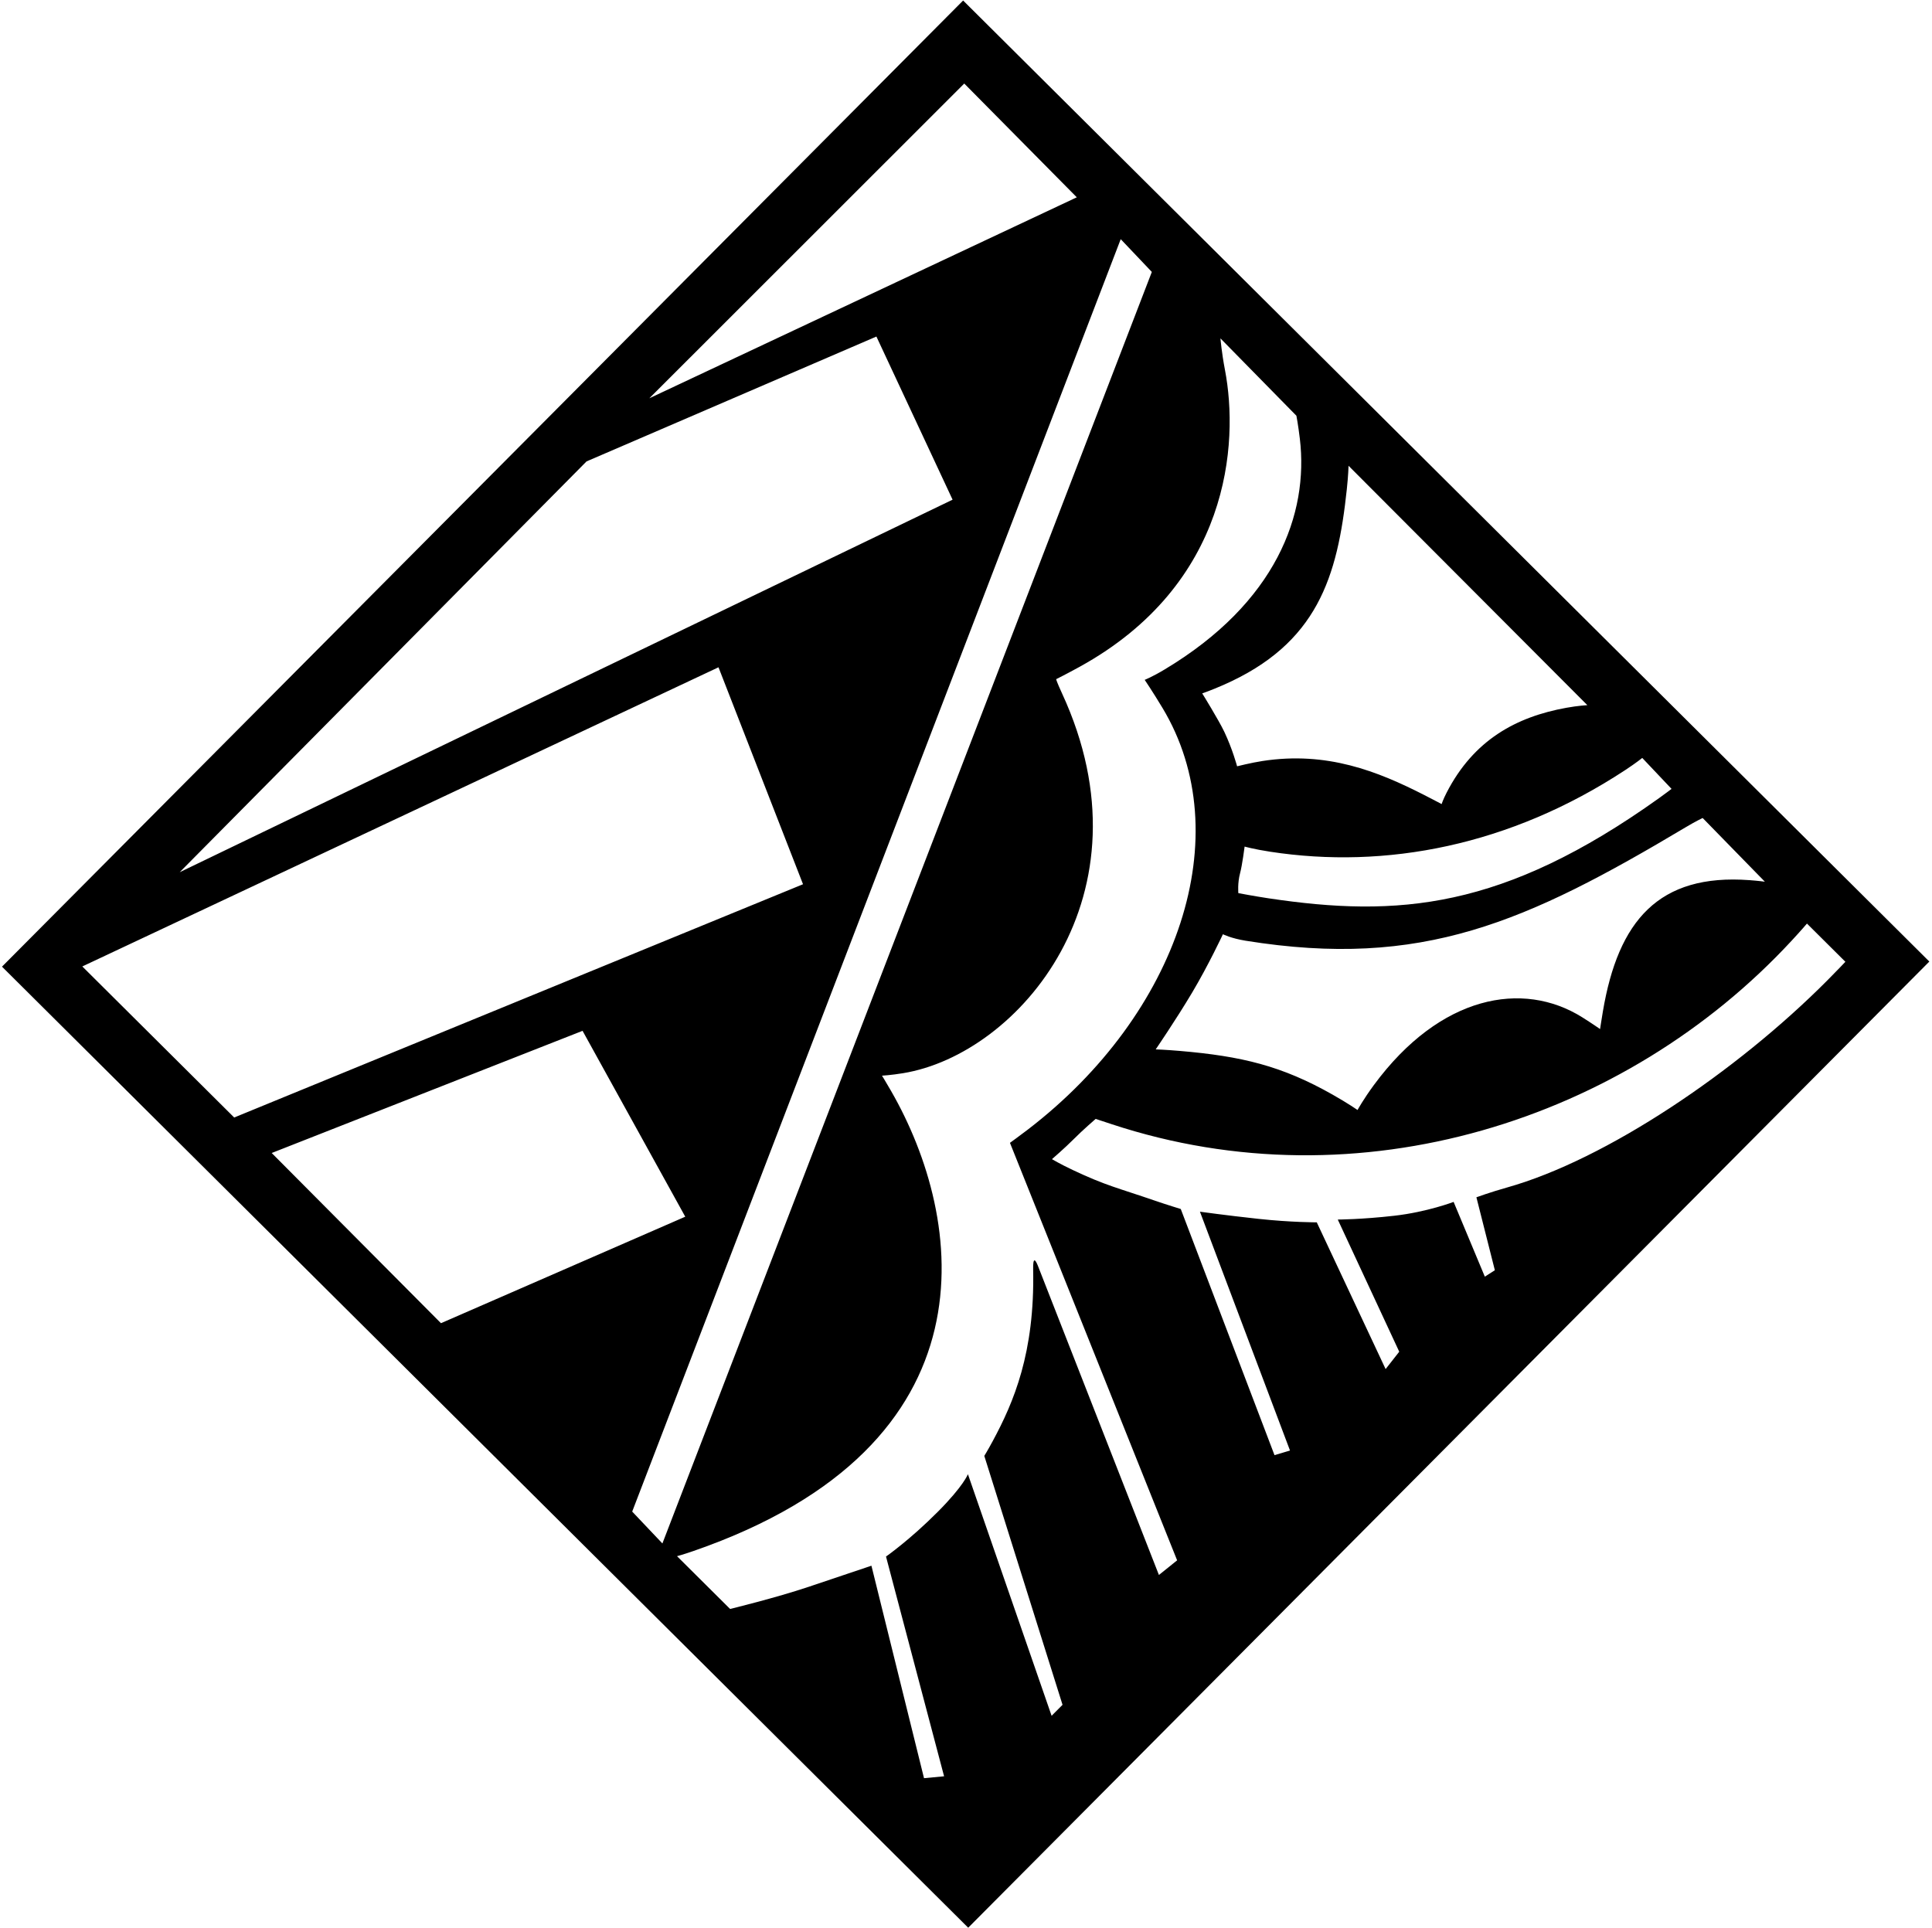 <?xml version="1.0" encoding="UTF-8"?>
<svg xmlns="http://www.w3.org/2000/svg" xmlns:xlink="http://www.w3.org/1999/xlink" width="499pt" height="498pt" viewBox="0 0 499 498" version="1.1">
<g id="surface1">
<path style=" stroke:none;fill-rule:nonzero;fill:rgb(0%,0%,0%);fill-opacity:1;" d="M 248.758 0.133 L 0.516 249.688 L 250.07 497.93 L 498.312 248.371 Z M 439.762 211.285 L 455.832 227.742 C 455.832 227.742 454.18 227.512 451.883 227.344 C 428.379 225.598 417.945 237.867 413.996 261.246 C 413.574 263.754 413.27 265.805 413.27 265.805 C 413.27 265.805 411.129 264.316 408.68 262.777 C 393.332 253.145 371.965 257.055 354.871 280.234 C 352.098 284 350.629 286.711 350.629 286.711 C 350.629 286.711 348.098 284.953 344.152 282.723 C 331.023 275.297 320.738 272.816 304.633 271.445 C 300.906 271.129 298.496 271.055 298.496 271.055 C 298.496 271.055 303.664 263.5 307.887 256.418 C 312.109 249.336 315.859 241.312 315.859 241.312 C 315.859 241.312 317.945 242.383 321.746 242.992 C 367.285 250.312 394.133 238.289 435.5 213.609 C 437.973 212.137 439.762 211.285 439.762 211.285 Z M 424.164 195.773 L 431.727 203.766 C 431.727 203.766 430.461 204.758 428.516 206.148 C 388.215 234.953 361.027 237.039 327.602 232.027 C 324.027 231.492 319.84 230.695 319.84 230.695 C 319.84 230.695 319.598 228.102 320.297 225.508 C 320.848 223.473 321.461 218.672 321.461 218.672 C 321.461 218.672 323.82 219.348 328.07 220 C 357.859 224.578 390.031 218.473 419.801 198.887 C 422.695 196.98 424.164 195.773 424.164 195.773 Z M 348.305 120.312 L 409.984 182.141 C 409.984 182.141 407.594 182.27 404.559 182.82 C 391.527 185.18 380.629 191.172 373.656 204.703 C 372.715 206.531 372.34 207.695 372.34 207.695 C 372.34 207.695 370.496 206.699 367.766 205.309 C 355.852 199.242 342.742 193.988 326.051 196.57 C 323.188 197.012 319.52 197.934 319.52 197.934 C 319.52 197.934 318.328 193.461 316.195 188.984 C 314.73 185.918 310.512 179.102 310.512 179.102 C 310.512 179.102 312.738 178.352 315.922 176.953 C 340.316 166.246 345.453 148.992 347.855 126.391 C 348.254 122.66 348.305 120.312 348.305 120.312 Z M 249.051 21.578 L 278.117 50.965 L 167.711 102.875 Z M 151.492 119.184 L 226.359 86.93 L 246.035 129.066 L 46.414 225.289 Z M 21.258 249.633 L 185.574 172.359 L 207.406 228.398 L 60.488 288.652 Z M 70.176 297.82 L 150.465 266.262 L 176.988 314.273 L 113.895 341.781 Z M 163.285 390.441 L 289.461 61.777 L 297.496 70.242 L 171.086 398.672 Z M 299.328 406.816 C 299.328 406.816 268.52 328.062 268.043 326.887 C 267.441 325.398 266.773 324.48 266.844 327.941 C 267.289 349.449 261.801 362.227 256.422 372.199 C 255.141 374.578 254.227 376.059 254.227 376.059 L 274.434 440.352 L 271.609 443.188 L 249.996 380.785 C 249.996 380.785 248.895 383.785 242.246 390.469 C 234.957 397.797 228.84 402.055 228.84 402.055 L 243.84 458.816 L 238.656 459.305 L 225.074 404.422 C 225.074 404.422 217.305 407.035 208.824 409.887 C 200.348 412.734 188.57 415.594 188.57 415.594 L 174.863 401.961 C 174.863 401.961 176.418 401.559 179.133 400.617 C 258.23 373.223 249.121 314.789 230.16 281.816 C 228.746 279.359 227.805 277.844 227.805 277.844 C 227.805 277.844 230.086 277.723 233.238 277.207 C 263.156 272.312 298.285 231.078 274.324 179.145 C 272.789 175.824 272.789 175.43 272.789 175.43 C 272.789 175.43 275.391 174.137 278.863 172.227 C 317.645 150.859 320.02 114.531 316.387 95.566 C 315.523 91.055 315.219 87.402 315.219 87.402 L 334.836 107.383 C 334.836 107.383 335.297 109.734 335.723 113.309 C 338.059 132.781 329.617 155.645 300.824 172.91 C 297.531 174.887 295.652 175.605 295.652 175.605 C 295.652 175.605 297.68 178.586 300.242 182.844 C 319.973 215.625 304.484 261.836 265.469 291.77 C 263.383 293.371 260.852 295.195 260.852 295.195 L 304.031 403.035 Z M 389.289 306.715 C 384.949 307.934 381.328 309.258 381.328 309.258 L 386.094 328.102 L 383.504 329.758 L 375.441 310.449 C 375.441 310.449 368.613 313.062 360.129 314.027 C 351.645 314.992 345.52 315.008 345.52 315.008 L 361.398 349.145 L 357.879 353.633 L 340.098 315.73 C 340.098 315.73 333.5 315.746 325.012 314.828 C 316.523 313.906 309.922 312.98 309.922 312.98 L 333.184 374.672 L 329.18 375.863 L 304.969 312.285 C 304.969 312.285 301.227 311.141 298.445 310.184 C 288.805 306.855 285.727 306.305 277.035 302.191 C 273.812 300.672 271.703 299.41 271.703 299.41 C 271.703 299.41 274.996 296.574 277.348 294.211 C 279.695 291.848 282.988 289.012 282.988 289.012 C 282.988 289.012 284.555 289.527 287.094 290.367 C 351.012 311.484 419.766 289.391 462.695 243.035 C 465.156 240.383 466.703 238.559 466.703 238.559 L 476.629 248.43 C 476.629 248.43 474.629 250.559 471.984 253.215 C 448.484 276.844 414.832 299.523 389.289 306.715 "/>
</g>
</svg>
